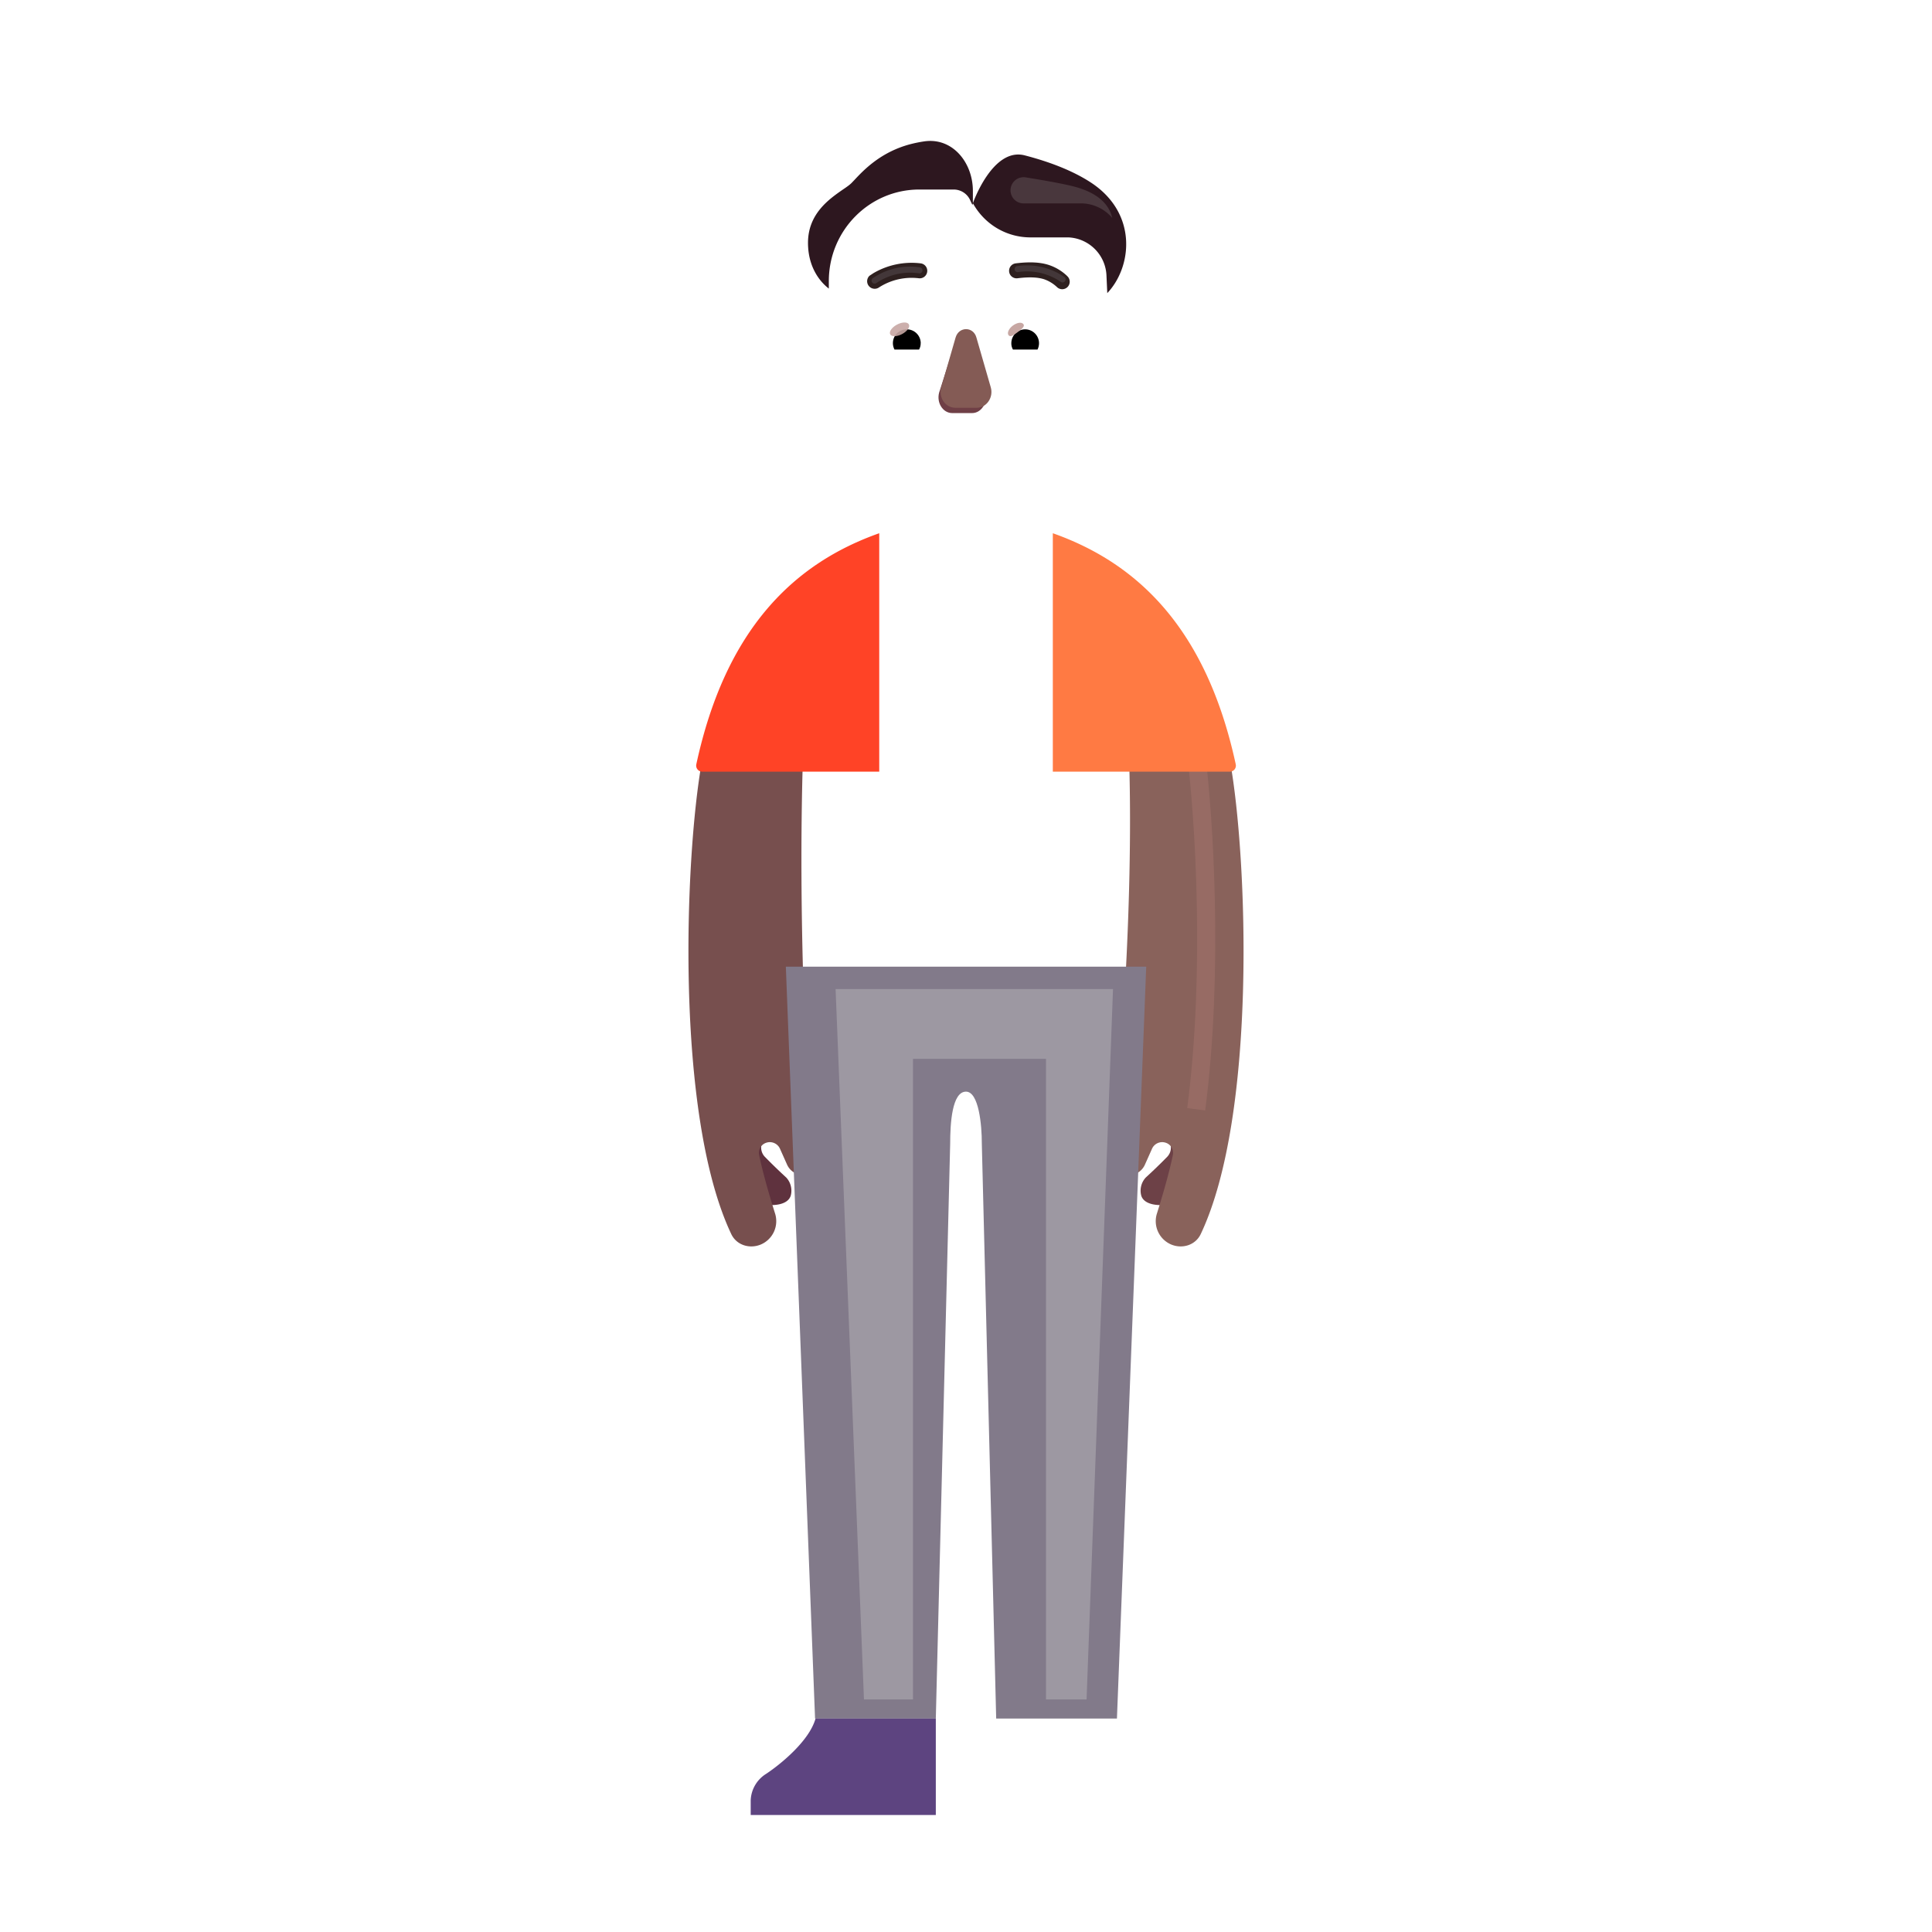 <svg xmlns="http://www.w3.org/2000/svg" width="3em" height="3em" viewBox="0 0 32 32"><g fill="none"><path fill="#5F323E" d="M12.668 19.16a.22.22 0 0 1-.043-.238h-.438l.32.996c.262.078.54.05.59-.114a.32.32 0 0 0-.074-.3a9 9 0 0 1-.355-.344"/><path fill="#6D4147" d="M19.333 19.16a.22.22 0 0 0 .043-.238h.437l-.32.996c-.262.078-.54.05-.59-.114a.32.32 0 0 1 .074-.3a9 9 0 0 0 .356-.344"/><g filter="url(#)"><path fill="#774F4E" d="M12.112 20.44c-.938-1.981-.769-6.258-.487-7.823h1.672c-.072 2.425.039 5.243.177 6.511c.012.103.084.214 0 .276a.29.29 0 0 1-.438-.115l-.117-.262a.184.184 0 0 0-.226-.1a.176.176 0 0 0-.12.201c.062.3.172.678.265.973a.42.42 0 0 1-.239.513c-.186.076-.401.008-.487-.174"/><path fill="url(#)" d="M12.112 20.44c-.938-1.981-.769-6.258-.487-7.823h1.672c-.072 2.425.039 5.243.177 6.511c.012.103.084.214 0 .276a.29.29 0 0 1-.438-.115l-.117-.262a.184.184 0 0 0-.226-.1a.176.176 0 0 0-.12.201c.062.3.172.678.265.973a.42.42 0 0 1-.239.513c-.186.076-.401.008-.487-.174"/></g><path fill="#89625B" d="M19.888 20.44c.938-1.981.769-6.258.487-7.823h-1.672c.072 2.425-.155 5.253-.293 6.522a.29.29 0 0 0 .554.15l.117-.262a.184.184 0 0 1 .226-.1a.176.176 0 0 1 .12.201c-.062.3-.172.678-.265.973a.42.42 0 0 0 .239.513c.186.076.401.008.487-.174"/><path fill="url(#)" d="M19.888 20.44c.938-1.981.769-6.258.487-7.823h-1.672c.072 2.425-.155 5.253-.293 6.522a.29.29 0 0 0 .554.15l.117-.262a.184.184 0 0 1 .226-.1a.176.176 0 0 1 .12.201c-.062.3-.172.678-.265.973a.42.42 0 0 0 .239.513c.186.076.401.008.487-.174"/><path fill="url(#)" d="M19.888 20.44c.938-1.981.769-6.258.487-7.823h-1.672c.072 2.425-.155 5.253-.293 6.522a.29.29 0 0 0 .554.15l.117-.262a.184.184 0 0 1 .226-.1a.176.176 0 0 1 .12.201c-.062.3-.172.678-.265.973a.42.42 0 0 0 .239.513c.186.076.401.008.487-.174"/><path fill="#FF4326" d="M11.533 12.66c.486-2.253 1.628-3.333 3.03-3.828v3.949H11.63a.1.1 0 0 1-.097-.12"/><path fill="url(#)" d="M11.533 12.66c.486-2.253 1.628-3.333 3.03-3.828v3.949H11.63a.1.1 0 0 1-.097-.12"/><path fill="url(#)" d="M11.533 12.66c.486-2.253 1.628-3.333 3.03-3.828v3.949H11.63a.1.1 0 0 1-.097-.12"/><path fill="url(#)" d="M11.533 12.66c.486-2.253 1.628-3.333 3.03-3.828v3.949H11.63a.1.1 0 0 1-.097-.12"/><g filter="url(#)"><path stroke="#976B64" stroke-width=".3" d="M19.813 12.498c.125 1 .3 3.575 0 5.875"/></g><path fill="#FF7A43" d="M20.468 12.66c-.487-2.253-1.629-3.333-3.03-3.828v3.949h2.933a.1.1 0 0 0 .097-.12"/><path fill="url(#)" d="M20.468 12.66c-.487-2.253-1.629-3.333-3.03-3.828v3.949h2.933a.1.1 0 0 0 .097-.12"/><path fill="url(#)" d="M20.468 12.66c-.487-2.253-1.629-3.333-3.03-3.828v3.949h2.933a.1.1 0 0 0 .097-.12"/><g filter="url(#)"><path fill="#827A8A" d="m13.016 16.011l.484 12.454h2l.238-9.524c0-.328.029-.86.262-.86c.212 0 .263.555.262.86l.238 9.524h2l.485-12.454z"/></g><path fill="url(#)" d="m13.016 16.011l.484 12.454h2l.238-9.524c0-.328.029-.86.262-.86c.212 0 .263.555.262.86l.238 9.524h2l.485-12.454z"/><path fill="url(#)" d="m13.016 16.011l.484 12.454h2l.238-9.524c0-.328.029-.86.262-.86c.212 0 .263.555.262.86l.238 9.524h2l.485-12.454z"/><path fill="url(#)" d="m13.016 16.011l.484 12.454h2l.238-9.524c0-.328.029-.86.262-.86c.212 0 .263.555.262.86l.238 9.524h2l.485-12.454z"/><path fill="url(#)" d="m13.016 16.011l.484 12.454h2l.238-9.524c0-.328.029-.86.262-.86c.212 0 .263.555.262.86l.238 9.524h2l.485-12.454z"/><g filter="url(#)"><path fill="url(#)" d="M12.942 11.527a3.059 3.059 0 1 1 6.117 0v4.441a.094.094 0 0 1-.094.094h-5.93a.094.094 0 0 1-.094-.094z"/><path fill="url(#)" d="M12.942 11.527a3.059 3.059 0 1 1 6.117 0v4.441a.094.094 0 0 1-.094.094h-5.93a.094.094 0 0 1-.094-.094z"/></g><path fill="url(#)" d="M15.129 7.375h1.742v1.351a.871.871 0 0 1-1.742 0z"/><g filter="url(#)"><path fill="#5D4480" d="M12.434 29.82v.242H15.5v-1.598h-1.992c-.102.368-.574.754-.816.915a.54.54 0 0 0-.258.44"/></g><path fill="url(#)" d="M19.567 29.82v.242H16.5v-1.598h1.992c.102.368.575.754.817.915c.186.123.258.3.258.44"/><path fill="url(#)" d="M19.567 29.82v.242H16.5v-1.598h1.992c.102.368.575.754.817.915c.186.123.258.3.258.44"/><g filter="url(#)"><path fill="#9D98A2" d="m13.84 16.382l.47 11.766h.812v-10.61h2.203v10.61h.672l.438-11.766z"/></g><path fill="url(#)" d="M18.182 6.47a.74.74 0 0 0 .406-.138v.418c0 .4-.239.758-.602.906q.116-.245.156-.53z"/><path fill="url(#)" d="M13.818 6.47a.74.74 0 0 1-.406-.138v.418c0 .4.239.758.602.906a1.8 1.8 0 0 1-.156-.53z"/><g filter="url(#)"><path fill="url(#)" d="M13.834 7.15a1.76 1.76 0 0 0 1.744 1.53h.847c.883 0 1.629-.653 1.744-1.53c.053-.845.107-1.687.146-2.532a.65.65 0 0 0-.62-.643h-.628c-.428 0-.816-.253-.992-.648a.3.3 0 0 0-.276-.188h-.572c-.828 0-1.5.68-1.5 1.517c0 .835.052 1.657.107 2.494"/><path fill="url(#)" d="M13.834 7.15a1.76 1.76 0 0 0 1.744 1.53h.847c.883 0 1.629-.653 1.744-1.53c.053-.845.107-1.687.146-2.532a.65.65 0 0 0-.62-.643h-.628c-.428 0-.816-.253-.992-.648a.3.3 0 0 0-.276-.188h-.572c-.828 0-1.5.68-1.5 1.517c0 .835.052 1.657.107 2.494"/></g><path fill="url(#)" d="M13.834 7.15a1.76 1.76 0 0 0 1.744 1.53h.847c.883 0 1.629-.653 1.744-1.53c.053-.845.107-1.687.146-2.532a.65.65 0 0 0-.62-.643h-.628c-.428 0-.816-.253-.992-.648a.3.3 0 0 0-.276-.188h-.572c-.828 0-1.5.68-1.5 1.517c0 .835.052 1.657.107 2.494"/><path fill="url(#)" d="M13.834 7.15a1.76 1.76 0 0 0 1.744 1.53h.847c.883 0 1.629-.653 1.744-1.53c.053-.845.107-1.687.146-2.532a.65.65 0 0 0-.62-.643h-.628c-.428 0-.816-.253-.992-.648a.3.3 0 0 0-.276-.188h-.572c-.828 0-1.5.68-1.5 1.517c0 .835.052 1.657.107 2.494"/><path fill="url(#)" d="M13.834 7.15a1.76 1.76 0 0 0 1.744 1.53h.847c.883 0 1.629-.653 1.744-1.53c.053-.845.107-1.687.146-2.532a.65.65 0 0 0-.62-.643h-.628c-.428 0-.816-.253-.992-.648a.3.3 0 0 0-.276-.188h-.572c-.828 0-1.5.68-1.5 1.517c0 .835.052 1.657.107 2.494"/><path fill="url(#)" d="M13.834 7.15a1.76 1.76 0 0 0 1.744 1.53h.847c.883 0 1.629-.653 1.744-1.53c.053-.845.107-1.687.146-2.532a.65.65 0 0 0-.62-.643h-.628c-.428 0-.816-.253-.992-.648a.3.3 0 0 0-.276-.188h-.572c-.828 0-1.5.68-1.5 1.517c0 .835.052 1.657.107 2.494"/><path fill="url(#)" d="M13.834 7.15a1.76 1.76 0 0 0 1.744 1.53h.847c.883 0 1.629-.653 1.744-1.53c.053-.845.107-1.687.146-2.532a.65.65 0 0 0-.62-.643h-.628c-.428 0-.816-.253-.992-.648a.3.3 0 0 0-.276-.188h-.572c-.828 0-1.5.68-1.5 1.517c0 .835.052 1.657.107 2.494"/><path fill="url(#)" d="M13.834 7.15a1.76 1.76 0 0 0 1.744 1.53h.847c.883 0 1.629-.653 1.744-1.53c.053-.845.107-1.687.146-2.532a.65.65 0 0 0-.62-.643h-.628c-.428 0-.816-.253-.992-.648a.3.3 0 0 0-.276-.188h-.572c-.828 0-1.5.68-1.5 1.517c0 .835.052 1.657.107 2.494"/><path fill="url(#)" d="M13.834 7.15a1.76 1.76 0 0 0 1.744 1.53h.847c.883 0 1.629-.653 1.744-1.53c.053-.845.107-1.687.146-2.532a.65.65 0 0 0-.62-.643h-.628c-.428 0-.816-.253-.992-.648a.3.3 0 0 0-.276-.188h-.572c-.828 0-1.5.68-1.5 1.517c0 .835.052 1.657.107 2.494"/><g filter="url(#)"><path fill="#6F3F46" d="m15.82 5.676l-.265.826c-.046.17.063.34.217.34h.329c.154 0 .262-.173.217-.34l-.222-.826c-.047-.182-.226-.182-.276 0"/></g><g filter="url(#)"><path fill="#845B55" d="m15.828 5.589l-.238.825c-.049.17.068.34.234.34h.353c.165 0 .282-.173.233-.34l-.238-.825c-.051-.183-.29-.183-.344 0"/><path fill="url(#)" d="m15.828 5.589l-.238.825c-.049.17.068.34.234.34h.353c.165 0 .282-.173.233-.34l-.238-.825c-.051-.183-.29-.183-.344 0"/><path fill="url(#)" d="m15.828 5.589l-.238.825c-.049.17.068.34.234.34h.353c.165 0 .282-.173.233-.34l-.238-.825c-.051-.183-.29-.183-.344 0"/><path fill="url(#)" d="m15.828 5.589l-.238.825c-.049.17.068.34.234.34h.353c.165 0 .282-.173.233-.34l-.238-.825c-.051-.183-.29-.183-.344 0"/><path fill="url(#)" d="m15.828 5.589l-.238.825c-.049.17.068.34.234.34h.353c.165 0 .282-.173.233-.34l-.238-.825c-.051-.183-.29-.183-.344 0"/><path fill="url(#)" d="m15.828 5.589l-.238.825c-.049.17.068.34.234.34h.353c.165 0 .282-.173.233-.34l-.238-.825c-.051-.183-.29-.183-.344 0"/></g><g filter="url(#)"><path stroke="url(#)" stroke-width=".1" d="M16 7.21c-.228 0-.442-.054-.622-.148c-.061-.031-.127.038-.089.094a.85.85 0 0 0 .711.38a.85.85 0 0 0 .71-.38c.04-.058-.027-.125-.088-.094A1.34 1.34 0 0 1 16 7.21Z"/></g><path fill="url(#)" d="M16 7.21c-.228 0-.442-.054-.622-.148c-.061-.031-.127.038-.089.094a.85.85 0 0 0 .711.38a.85.85 0 0 0 .71-.38c.04-.058-.027-.125-.088-.094A1.34 1.34 0 0 1 16 7.21"/><g filter="url(#)"><path fill="url(#)" d="M18.18 2.927a1.064 1.064 0 0 1 .521 1.606a.7.7 0 0 0-.122.393v.533a.8.8 0 0 0-.3-.12l.036-.721a.65.65 0 0 0-.62-.643h-.628c-.428 0-.816-.253-.992-.648a.3.3 0 0 0-.277-.188h-.571c-.828 0-1.5.68-1.5 1.517l.014.69a.8.8 0 0 0-.323.119v-.54a.7.7 0 0 0-.122-.392a1.07 1.07 0 0 1-.064-1.098c.13-.248.343-.42.583-.505a1.2 1.2 0 0 0 .622-.499a1.044 1.044 0 0 1 1.297-.409a.67.67 0 0 0 .536 0a1.044 1.044 0 0 1 1.302.424c.138.229.355.395.607.481"/><path fill="url(#)" d="M18.18 2.927a1.064 1.064 0 0 1 .521 1.606a.7.7 0 0 0-.122.393v.533a.8.8 0 0 0-.3-.12l.036-.721a.65.65 0 0 0-.62-.643h-.628c-.428 0-.816-.253-.992-.648a.3.3 0 0 0-.277-.188h-.571c-.828 0-1.5.68-1.5 1.517l.014.69a.8.8 0 0 0-.323.119v-.54a.7.7 0 0 0-.122-.392a1.07 1.07 0 0 1-.064-1.098c.13-.248.343-.42.583-.505a1.2 1.2 0 0 0 .622-.499a1.044 1.044 0 0 1 1.297-.409a.67.67 0 0 0 .536 0a1.044 1.044 0 0 1 1.302.424c.138.229.355.395.607.481"/><path fill="url(#)" d="M18.18 2.927a1.064 1.064 0 0 1 .521 1.606a.7.7 0 0 0-.122.393v.533a.8.8 0 0 0-.3-.12l.036-.721a.65.65 0 0 0-.62-.643h-.628c-.428 0-.816-.253-.992-.648a.3.3 0 0 0-.277-.188h-.571c-.828 0-1.5.68-1.5 1.517l.014.69a.8.8 0 0 0-.323.119v-.54a.7.7 0 0 0-.122-.392a1.07 1.07 0 0 1-.064-1.098c.13-.248.343-.42.583-.505a1.2 1.2 0 0 0 .622-.499a1.044 1.044 0 0 1 1.297-.409a.67.67 0 0 0 .536 0a1.044 1.044 0 0 1 1.302.424c.138.229.355.395.607.481"/><path fill="url(#)" d="M18.18 2.927a1.064 1.064 0 0 1 .521 1.606a.7.7 0 0 0-.122.393v.533a.8.8 0 0 0-.3-.12l.036-.721a.65.65 0 0 0-.62-.643h-.628c-.428 0-.816-.253-.992-.648a.3.3 0 0 0-.277-.188h-.571c-.828 0-1.5.68-1.5 1.517l.014.69a.8.8 0 0 0-.323.119v-.54a.7.7 0 0 0-.122-.392a1.07 1.07 0 0 1-.064-1.098c.13-.248.343-.42.583-.505a1.2 1.2 0 0 0 .622-.499a1.044 1.044 0 0 1 1.297-.409a.67.67 0 0 0 .536 0a1.044 1.044 0 0 1 1.302.424c.138.229.355.395.607.481"/><path fill="url(#)" d="M18.18 2.927a1.064 1.064 0 0 1 .521 1.606a.7.7 0 0 0-.122.393v.533a.8.8 0 0 0-.3-.12l.036-.721a.65.65 0 0 0-.62-.643h-.628c-.428 0-.816-.253-.992-.648a.3.3 0 0 0-.277-.188h-.571c-.828 0-1.5.68-1.5 1.517l.014.69a.8.8 0 0 0-.323.119v-.54a.7.7 0 0 0-.122-.392a1.07 1.07 0 0 1-.064-1.098c.13-.248.343-.42.583-.505a1.2 1.2 0 0 0 .622-.499a1.044 1.044 0 0 1 1.297-.409a.67.67 0 0 0 .536 0a1.044 1.044 0 0 1 1.302.424c.138.229.355.395.607.481"/></g><g filter="url(#)"><path fill="#2E201F" d="M17.676 4.572a.8.8 0 0 0-.31-.185c-.136-.043-.307-.054-.543-.025a.124.124 0 1 0 .03.247c.216-.027.348-.013.44.016a.6.6 0 0 1 .219.135a.124.124 0 1 0 .163-.188"/></g><g filter="url(#)"><path fill="#2E201F" d="M14.469 4.523a1.25 1.25 0 0 1 .78-.161a.124.124 0 0 1-.03.247a1 1 0 0 0-.656.149l-.007.005l-.002.001a.125.125 0 0 1-.152-.197z"/></g><g filter="url(#)"><path fill="#2D171F" d="m16.104 3.389l-.03-.062a.3.3 0 0 0-.276-.188h-.57c-.83 0-1.5.68-1.5 1.517v.124c-.153-.117-.345-.362-.345-.758c0-.481.35-.724.574-.88c.064-.043.117-.08.149-.113l.045-.047c.156-.167.436-.463.924-.593q.116-.03.231-.047c.468-.07.808.348.808.821v.22z"/><path fill="url(#)" d="m16.104 3.389l-.03-.062a.3.3 0 0 0-.276-.188h-.57c-.83 0-1.5.68-1.5 1.517v.124c-.153-.117-.345-.362-.345-.758c0-.481.35-.724.574-.88c.064-.043.117-.08.149-.113l.045-.047c.156-.167.436-.463.924-.593q.116-.03.231-.047c.468-.07.808.348.808.821v.22z"/><path fill="url(#)" d="m16.104 3.389l-.03-.062a.3.3 0 0 0-.276-.188h-.57c-.83 0-1.5.68-1.5 1.517v.124c-.153-.117-.345-.362-.345-.758c0-.481.35-.724.574-.88c.064-.043.117-.08.149-.113l.045-.047c.156-.167.436-.463.924-.593q.116-.03.231-.047c.468-.07.808.348.808.821v.22z"/></g><g filter="url(#)"><path fill="#2D171F" d="m18.34 4.855l-.013-.283a.66.66 0 0 0-.631-.64h-.629c-.398 0-.762-.218-.953-.566c0 0 .324-.929.857-.793c.376.097.778.242 1.094.448c.783.51.687 1.4.275 1.834"/><path fill="url(#)" d="m18.34 4.855l-.013-.283a.66.66 0 0 0-.631-.64h-.629c-.398 0-.762-.218-.953-.566c0 0 .324-.929.857-.793c.376.097.778.242 1.094.448c.783.51.687 1.4.275 1.834"/><path fill="url(#)" d="m18.34 4.855l-.013-.283a.66.66 0 0 0-.631-.64h-.629c-.398 0-.762-.218-.953-.566c0 0 .324-.929.857-.793c.376.097.778.242 1.094.448c.783.51.687 1.4.275 1.834"/></g><path fill="#fff" d="M17.073 5.162c.293 0 .541.202.609.475a.123.123 0 0 1-.12.153H16.56a.103.103 0 0 1-.102-.122a.63.63 0 0 1 .615-.506"/><path fill="url(#)" d="M16.98 5.284a.4.4 0 0 1 .386.506h-.773a.402.402 0 0 1 .388-.506"/><path fill="#000" d="M16.751 5.685c0-.128.102-.23.23-.23a.23.23 0 0 1 .203.335h-.406a.2.2 0 0 1-.027-.105"/><g filter="url(#)"><path fill="#C7A7A3" d="M16.951 5.369c.029.038-.031.084-.099.135c-.068.05-.118.086-.147.048s.004-.11.072-.16s.145-.062.174-.023"/><path fill="url(#)" d="M16.951 5.369c.029.038-.031.084-.099.135c-.068.05-.118.086-.147.048s.004-.11.072-.16s.145-.062.174-.023"/></g><g filter="url(#)"><path fill="url(#)" d="M17.337 5.632a.4.4 0 0 0-.104-.208l-.116.128l.052.103z"/></g><path fill="#fff" d="M14.927 5.162a.63.63 0 0 0-.608.475c-.02.078.04.153.12.153h1.001a.103.103 0 0 0 .102-.122a.63.63 0 0 0-.615-.506"/><path fill="url(#)" d="M15.02 5.284a.4.4 0 0 0-.386.506h.774a.403.403 0 0 0-.388-.506"/><path fill="#000" d="M15.25 5.685a.23.23 0 0 0-.23-.23a.228.228 0 0 0-.204.335h.406a.2.2 0 0 0 .027-.105"/><g filter="url(#)"><path fill="url(#)" d="M15.386 5.637c0-.129-.106-.215-.134-.241l-.13.125l.08.162z"/></g><g filter="url(#)"><ellipse cx="14.899" cy="5.455" fill="#C7A7A3" fill-opacity=".9" rx=".175" ry=".089" transform="rotate(-27.914 14.899 5.455)"/><ellipse cx="14.899" cy="5.455" fill="url(#)" rx=".175" ry=".089" transform="rotate(-27.914 14.899 5.455)"/></g><path fill="url(#)" d="M18.21 6.511q.044-.717.082-1.432a.723.723 0 0 1-.083 1.432"/><path fill="url(#)" d="M18.21 6.511q.044-.717.082-1.432a.723.723 0 0 1-.083 1.432"/><path fill="url(#)" d="M18.21 6.511q.044-.717.082-1.432a.723.723 0 0 1-.083 1.432"/><path fill="url(#)" d="M18.21 6.511q.044-.717.082-1.432a.723.723 0 0 1-.083 1.432"/><path fill="url(#)" d="M13.736 5.073a.722.722 0 0 0 .058 1.439q-.046-.72-.058-1.44"/><path fill="url(#)" d="M13.736 5.073a.722.722 0 0 0 .058 1.439q-.046-.72-.058-1.44"/><g filter="url(#)"><path fill="url(#)" d="M13.717 5.371a.429.429 0 0 0 .038.844a35 35 0 0 1-.038-.844"/></g><g filter="url(#)"><path fill="url(#)" d="m18.219 6.217l.05-.854a.429.429 0 0 1-.05.854"/></g><g filter="url(#)"><path stroke="#433739" stroke-linecap="round" stroke-width=".1" d="M14.486 4.648a1.04 1.04 0 0 1 .743-.17"/></g><g filter="url(#)"><path stroke="#433739" stroke-linecap="round" stroke-width=".1" d="M17.599 4.628a1.04 1.04 0 0 0-.744-.171"/></g><g filter="url(#)"><path fill="#49373D" d="M17.882 3.369h-.934a.217.217 0 1 1 .035-.432c.242.039.564.093.78.146c.487.12.621.358.659.527a.68.68 0 0 0-.54-.241"/></g><defs><radialGradient id="" cx="0" cy="0" r="1" gradientTransform="matrix(-1.844 0 0 -12.369 13.357 16.63)" gradientUnits="userSpaceOnUse"><stop offset=".138" stop-color="#592631"/><stop offset="1" stop-color="#6F353A" stop-opacity="0"/></radialGradient><radialGradient id="" cx="0" cy="0" r="1" gradientTransform="matrix(1.609 0 0 15.414 18.872 16.63)" gradientUnits="userSpaceOnUse"><stop offset=".101" stop-color="#6C3537"/><stop offset="1" stop-color="#874D4C" stop-opacity="0"/></radialGradient><radialGradient id="" cx="0" cy="0" r="1" gradientTransform="matrix(.184 -.562 .399 .13 19.319 19.025)" gradientUnits="userSpaceOnUse"><stop stop-color="#713B4B"/><stop offset="1" stop-color="#713B4B" stop-opacity="0"/></radialGradient><radialGradient id="" cx="0" cy="0" r="1" gradientTransform="matrix(-1.983 0 0 -3.094 13.513 12.523)" gradientUnits="userSpaceOnUse"><stop offset=".638" stop-color="#F16440" stop-opacity="0"/><stop offset="1" stop-color="#F16440"/></radialGradient><radialGradient id="" cx="0" cy="0" r="1" gradientTransform="matrix(-1.516 1.238 -.951 -1.164 14.562 8.832)" gradientUnits="userSpaceOnUse"><stop stop-color="#DE5D25"/><stop offset="1" stop-color="#DE5D25" stop-opacity="0"/></radialGradient><radialGradient id="" cx="0" cy="0" r="1" gradientTransform="matrix(.875 -.312 1.296 3.63 18.794 11.976)" gradientUnits="userSpaceOnUse"><stop offset=".251" stop-color="#FF391E"/><stop offset="1" stop-color="#FF391E" stop-opacity="0"/></radialGradient><radialGradient id="" cx="0" cy="0" r="1" gradientTransform="matrix(0 -.359 1.919 0 16 18.101)" gradientUnits="userSpaceOnUse"><stop stop-color="#6A597B"/><stop offset="1" stop-color="#6A597B" stop-opacity="0"/></radialGradient><radialGradient id="" cx="0" cy="0" r="1" gradientTransform="matrix(0 -.27 1.859 0 18.076 28.465)" gradientUnits="userSpaceOnUse"><stop stop-color="#AA9BA7"/><stop offset="1" stop-color="#AA9BA7" stop-opacity="0"/></radialGradient><radialGradient id="" cx="0" cy="0" r="1" gradientTransform="matrix(0 -.328 1.206 0 14.794 28.554)" gradientUnits="userSpaceOnUse"><stop stop-color="#AA9BA7"/><stop offset="1" stop-color="#AA9BA7" stop-opacity="0"/></radialGradient><radialGradient id="" cx="0" cy="0" r="1" gradientTransform="rotate(140.013 7.427 8.227)scale(2.529 3.925)" gradientUnits="userSpaceOnUse"><stop stop-color="#FF863C"/><stop offset="1" stop-color="#FF863C" stop-opacity="0"/></radialGradient><radialGradient id="" cx="0" cy="0" r="1" gradientTransform="matrix(1.427 .664 -.842 1.809 15.444 8.873)" gradientUnits="userSpaceOnUse"><stop offset=".526" stop-color="#7E4653"/><stop offset="1" stop-color="#985E4F"/></radialGradient><radialGradient id="" cx="0" cy="0" r="1" gradientTransform="matrix(-1.663 -.844 .329 -.648 19.566 29.414)" gradientUnits="userSpaceOnUse"><stop stop-color="#635185"/><stop offset="1" stop-color="#635185" stop-opacity="0"/></radialGradient><radialGradient id="" cx="0" cy="0" r="1" gradientTransform="rotate(69.657 4.517 16.198)scale(.967 1.149)" gradientUnits="userSpaceOnUse"><stop offset=".215" stop-color="#332F31"/><stop offset="1" stop-color="#221925"/></radialGradient><radialGradient id="" cx="0" cy="0" r="1" gradientTransform="matrix(.663 .208 -.643 2.045 13.281 6.552)" gradientUnits="userSpaceOnUse"><stop stop-color="#3E3330"/><stop offset=".746" stop-color="#201524"/></radialGradient><radialGradient id="" cx="0" cy="0" r="1" gradientTransform="matrix(-2.347 0 0 -4.151 17.26 5.91)" gradientUnits="userSpaceOnUse"><stop stop-color="#9A6E61"/><stop offset="1" stop-color="#754C4C"/><stop offset="1" stop-color="#754C4C"/></radialGradient><radialGradient id="" cx="0" cy="0" r="1" gradientTransform="rotate(121.159 7.509 6.656)scale(1.512 1.249)" gradientUnits="userSpaceOnUse"><stop offset=".078" stop-color="#855E5A"/><stop offset="1" stop-color="#855E5A" stop-opacity="0"/></radialGradient><radialGradient id="" cx="0" cy="0" r="1" gradientTransform="matrix(-.032 -1.203 5.838 -.157 15.991 8.884)" gradientUnits="userSpaceOnUse"><stop offset=".168" stop-color="#7B3A46"/><stop offset=".432" stop-color="#794057"/><stop offset="1" stop-color="#794057" stop-opacity="0"/></radialGradient><radialGradient id="" cx="0" cy="0" r="1" gradientTransform="matrix(0 -.515 .638 0 17.099 5.32)" gradientUnits="userSpaceOnUse"><stop offset=".325" stop-color="#875455"/><stop offset="1" stop-color="#875455" stop-opacity="0"/></radialGradient><radialGradient id="" cx="0" cy="0" r="1" gradientTransform="matrix(.002 -.491 .535 .002 14.967 5.34)" gradientUnits="userSpaceOnUse"><stop offset=".378" stop-color="#70424E"/><stop offset="1" stop-color="#70424E" stop-opacity="0"/></radialGradient><radialGradient id="" cx="0" cy="0" r="1" gradientTransform="matrix(-3.814 .241 -.615 -9.742 17.54 6.353)" gradientUnits="userSpaceOnUse"><stop offset=".836" stop-color="#815F58" stop-opacity="0"/><stop offset="1" stop-color="#815F58"/></radialGradient><radialGradient id="" cx="0" cy="0" r="1" gradientTransform="matrix(1.52 -1.309 .387 .449 12.951 4.682)" gradientUnits="userSpaceOnUse"><stop offset=".539" stop-color="#4F2C2A"/><stop offset="1" stop-color="#4F2C2A" stop-opacity="0"/></radialGradient><radialGradient id="" cx="0" cy="0" r="1" gradientTransform="rotate(95.368 7.15 10.716)scale(1.126 .45)" gradientUnits="userSpaceOnUse"><stop offset=".245" stop-color="#98786D"/><stop offset="1" stop-color="#98786D" stop-opacity="0"/></radialGradient><radialGradient id="" cx="0" cy="0" r="1" gradientTransform="matrix(0 .11 -.344 0 16.21 6.52)" gradientUnits="userSpaceOnUse"><stop stop-color="#A17C72"/><stop offset="1" stop-color="#A17C72" stop-opacity="0"/></radialGradient><radialGradient id="" cx="0" cy="0" r="1" gradientTransform="matrix(-.683 .313 -.503 -1.097 16.262 6.264)" gradientUnits="userSpaceOnUse"><stop offset=".714" stop-color="#744A4A" stop-opacity="0"/><stop offset="1" stop-color="#744A4A"/></radialGradient><radialGradient id="" cx="0" cy="0" r="1" gradientTransform="matrix(.979 -.482 1.937 3.941 15.78 7.536)" gradientUnits="userSpaceOnUse"><stop offset=".562" stop-color="#87004E"/><stop offset="1" stop-color="#87004D"/></radialGradient><radialGradient id="" cx="0" cy="0" r="1" gradientTransform="matrix(0 -1.572 3.975 0 13.652 4.611)" gradientUnits="userSpaceOnUse"><stop offset=".536" stop-color="#3E3433"/><stop offset="1" stop-color="#3E3433" stop-opacity="0"/></radialGradient><radialGradient id="" cx="0" cy="0" r="1" gradientTransform="matrix(.051 -1.128 1.998 .091 18.182 5.2)" gradientUnits="userSpaceOnUse"><stop stop-color="#4F4D4D"/><stop offset="1" stop-color="#4F4D4D" stop-opacity="0"/></radialGradient><radialGradient id="" cx="0" cy="0" r="1" gradientTransform="rotate(-146.667 9.278 -1.48)scale(1.267 .93)" gradientUnits="userSpaceOnUse"><stop stop-color="#402C32"/><stop offset="1" stop-color="#402C32" stop-opacity="0"/></radialGradient><radialGradient id="" cx="0" cy="0" r="1" gradientTransform="rotate(60.726 6.374 14.142)scale(.617 1.428)" gradientUnits="userSpaceOnUse"><stop offset=".287" stop-color="#392F31"/><stop offset="1" stop-color="#392F31" stop-opacity="0"/></radialGradient><radialGradient id="" cx="0" cy="0" r="1" gradientTransform="matrix(-.988 0 0 -.367 16.114 2.681)" gradientUnits="userSpaceOnUse"><stop stop-color="#423C3F"/><stop offset="1" stop-color="#423C3F" stop-opacity="0"/></radialGradient><radialGradient id="" cx="0" cy="0" r="1" gradientTransform="matrix(1.445 -2.287 2.534 1.6 13.562 4.45)" gradientUnits="userSpaceOnUse"><stop offset=".093" stop-color="#0B0306"/><stop offset=".311" stop-color="#1C0C20"/><stop offset="1" stop-color="#1C0C20" stop-opacity="0"/></radialGradient><radialGradient id="" cx="0" cy="0" r="1" gradientTransform="rotate(-43.614 14.081 -19.275)scale(1.661 3.041)" gradientUnits="userSpaceOnUse"><stop offset=".857" stop-color="#545051" stop-opacity="0"/><stop offset="1" stop-color="#545051"/></radialGradient><radialGradient id="" cx="0" cy="0" r="1" gradientTransform="matrix(1.458 .17 -.071 .61 16.785 3.73)" gradientUnits="userSpaceOnUse"><stop stop-color="#200E25"/><stop offset="1" stop-color="#200E25" stop-opacity="0"/></radialGradient><radialGradient id="" cx="0" cy="0" r="1" gradientTransform="matrix(0 .364 -.579 0 16.98 5.498)" gradientUnits="userSpaceOnUse"><stop offset=".802" stop-color="#7D574A"/><stop offset="1" stop-color="#694B43"/><stop offset="1" stop-color="#804D49"/><stop offset="1" stop-color="#664842"/></radialGradient><radialGradient id="" cx="0" cy="0" r="1" gradientTransform="rotate(-127.811 9.794 -1.365)scale(.17 .234)" gradientUnits="userSpaceOnUse"><stop offset=".766" stop-color="#FFE6E2" stop-opacity="0"/><stop offset=".966" stop-color="#FFE6E2"/></radialGradient><radialGradient id="" cx="0" cy="0" r="1" gradientTransform="matrix(0 .364 -.579 0 15.02 5.498)" gradientUnits="userSpaceOnUse"><stop offset=".802" stop-color="#7D574A"/><stop offset="1" stop-color="#694B43"/><stop offset="1" stop-color="#804D49"/><stop offset="1" stop-color="#664842"/></radialGradient><radialGradient id="" cx="0" cy="0" r="1" gradientTransform="matrix(-.003 -.222 .267 -.004 14.892 5.596)" gradientUnits="userSpaceOnUse"><stop offset=".766" stop-color="#FFE6E2" stop-opacity="0"/><stop offset=".966" stop-color="#FFE6E2"/></radialGradient><radialGradient id="" cx="0" cy="0" r="1" gradientTransform="matrix(.282 1.007 -.961 .269 18.072 5.504)" gradientUnits="userSpaceOnUse"><stop offset=".856" stop-color="#71404F" stop-opacity="0"/><stop offset="1" stop-color="#71404F"/></radialGradient><radialGradient id="" cx="0" cy="0" r="1" gradientTransform="rotate(-53.92 14.768 -15.05)scale(.6 .503)" gradientUnits="userSpaceOnUse"><stop offset=".664" stop-color="#7C4C46"/><stop offset="1" stop-color="#7C4C46" stop-opacity="0"/></radialGradient><radialGradient id="" cx="0" cy="0" r="1" gradientTransform="matrix(.264 -.696 .93 .352 18.286 5.826)" gradientUnits="userSpaceOnUse"><stop offset=".803" stop-color="#805D4C" stop-opacity="0"/><stop offset="1" stop-color="#805D4C"/></radialGradient><radialGradient id="" cx="0" cy="0" r="1" gradientTransform="matrix(-.744 0 0 -.831 13.793 5.792)" gradientUnits="userSpaceOnUse"><stop offset=".778" stop-color="#836158" stop-opacity="0"/><stop offset="1" stop-color="#836158"/></radialGradient><radialGradient id="" cx="0" cy="0" r="1" gradientTransform="matrix(-.411 .071 -.072 -.422 13.794 5.793)" gradientUnits="userSpaceOnUse"><stop stop-color="#57353C"/><stop offset="1" stop-color="#5B3336"/></radialGradient><filter id="" width="2.311" height="8.028" x="11.403" y="12.617" color-interpolation-filters="sRGB" filterUnits="userSpaceOnUse"><feFlood flood-opacity="0" result="BackgroundImageFix"/><feBlend in="SourceGraphic" in2="BackgroundImageFix" result="shape"/><feColorMatrix in="SourceAlpha" result="hardAlpha" values="0 0 0 0 0 0 0 0 0 0 0 0 0 0 0 0 0 0 127 0"/><feOffset dx=".2"/><feGaussianBlur stdDeviation=".1"/><feComposite in2="hardAlpha" k2="-1" k3="1" operator="arithmetic"/><feColorMatrix values="0 0 0 0 0.557 0 0 0 0 0.408 0 0 0 0 0.376 0 0 0 1 0"/><feBlend in2="shape" result="effect1_innerShadow_4002_173"/></filter><filter id="" width="1.464" height="6.913" x="19.164" y="11.979" color-interpolation-filters="sRGB" filterUnits="userSpaceOnUse"><feFlood flood-opacity="0" result="BackgroundImageFix"/><feBlend in="SourceGraphic" in2="BackgroundImageFix" result="shape"/><feGaussianBlur result="effect1_foregroundBlur_4002_173" stdDeviation=".25"/></filter><filter id="" width="6.169" height="12.453" x="13.016" y="16.011" color-interpolation-filters="sRGB" filterUnits="userSpaceOnUse"><feFlood flood-opacity="0" result="BackgroundImageFix"/><feBlend in="SourceGraphic" in2="BackgroundImageFix" result="shape"/><feColorMatrix in="SourceAlpha" result="hardAlpha" values="0 0 0 0 0 0 0 0 0 0 0 0 0 0 0 0 0 0 127 0"/><feOffset dx=".2"/><feGaussianBlur stdDeviation=".4"/><feComposite in2="hardAlpha" k2="-1" k3="1" operator="arithmetic"/><feColorMatrix values="0 0 0 0 0.486 0 0 0 0 0.463 0 0 0 0 0.506 0 0 0 1 0"/><feBlend in2="shape" result="effect1_innerShadow_4002_173"/></filter><filter id="" width="6.417" height="7.594" x="12.941" y="8.468" color-interpolation-filters="sRGB" filterUnits="userSpaceOnUse"><feFlood flood-opacity="0" result="BackgroundImageFix"/><feBlend in="SourceGraphic" in2="BackgroundImageFix" result="shape"/><feColorMatrix in="SourceAlpha" result="hardAlpha" values="0 0 0 0 0 0 0 0 0 0 0 0 0 0 0 0 0 0 127 0"/><feOffset dx=".5"/><feGaussianBlur stdDeviation=".15"/><feComposite in2="hardAlpha" k2="-1" k3="1" operator="arithmetic"/><feColorMatrix values="0 0 0 0 1 0 0 0 0 0.416 0 0 0 0 0.251 0 0 0 1 0"/><feBlend in2="shape" result="effect1_innerShadow_4002_173"/></filter><filter id="" width="3.316" height="1.848" x="12.434" y="28.465" color-interpolation-filters="sRGB" filterUnits="userSpaceOnUse"><feFlood flood-opacity="0" result="BackgroundImageFix"/><feBlend in="SourceGraphic" in2="BackgroundImageFix" result="shape"/><feColorMatrix in="SourceAlpha" result="hardAlpha" values="0 0 0 0 0 0 0 0 0 0 0 0 0 0 0 0 0 0 127 0"/><feOffset dx=".25" dy=".25"/><feGaussianBlur stdDeviation=".25"/><feComposite in2="hardAlpha" k2="-1" k3="1" operator="arithmetic"/><feColorMatrix values="0 0 0 0 0.314 0 0 0 0 0.235 0 0 0 0 0.431 0 0 0 1 0"/><feBlend in2="shape" result="effect1_innerShadow_4002_173"/></filter><filter id="" width="6.594" height="13.766" x="12.841" y="15.382" color-interpolation-filters="sRGB" filterUnits="userSpaceOnUse"><feFlood flood-opacity="0" result="BackgroundImageFix"/><feBlend in="SourceGraphic" in2="BackgroundImageFix" result="shape"/><feGaussianBlur result="effect1_foregroundBlur_4002_173" stdDeviation=".5"/></filter><filter id="" width="5.588" height="5.74" x="13.727" y="3.139" color-interpolation-filters="sRGB" filterUnits="userSpaceOnUse"><feFlood flood-opacity="0" result="BackgroundImageFix"/><feBlend in="SourceGraphic" in2="BackgroundImageFix" result="shape"/><feColorMatrix in="SourceAlpha" result="hardAlpha" values="0 0 0 0 0 0 0 0 0 0 0 0 0 0 0 0 0 0 127 0"/><feOffset dx="1"/><feGaussianBlur stdDeviation=".7"/><feComposite in2="hardAlpha" k2="-1" k3="1" operator="arithmetic"/><feColorMatrix values="0 0 0 0 0.494 0 0 0 0 0.353 0 0 0 0 0.325 0 0 0 1 0"/><feBlend in2="shape" result="effect1_innerShadow_4002_173"/><feColorMatrix in="SourceAlpha" result="hardAlpha" values="0 0 0 0 0 0 0 0 0 0 0 0 0 0 0 0 0 0 127 0"/><feOffset dy=".2"/><feGaussianBlur stdDeviation=".375"/><feComposite in2="hardAlpha" k2="-1" k3="1" operator="arithmetic"/><feColorMatrix values="0 0 0 0 0.396 0 0 0 0 0.216 0 0 0 0 0.216 0 0 0 1 0"/><feBlend in2="effect1_innerShadow_4002_173" result="effect2_innerShadow_4002_173"/></filter><filter id="" width="2.784" height="3.302" x="14.544" y="4.539" color-interpolation-filters="sRGB" filterUnits="userSpaceOnUse"><feFlood flood-opacity="0" result="BackgroundImageFix"/><feBlend in="SourceGraphic" in2="BackgroundImageFix" result="shape"/><feGaussianBlur result="effect1_foregroundBlur_4002_173" stdDeviation=".5"/></filter><filter id="" width="1.043" height="1.502" x="15.479" y="5.351" color-interpolation-filters="sRGB" filterUnits="userSpaceOnUse"><feFlood flood-opacity="0" result="BackgroundImageFix"/><feBlend in="SourceGraphic" in2="BackgroundImageFix" result="shape"/><feGaussianBlur result="effect1_foregroundBlur_4002_173" stdDeviation=".05"/></filter><filter id="" width="1.745" height=".782" x="15.128" y="6.904" color-interpolation-filters="sRGB" filterUnits="userSpaceOnUse"><feFlood flood-opacity="0" result="BackgroundImageFix"/><feBlend in="SourceGraphic" in2="BackgroundImageFix" result="shape"/><feGaussianBlur result="effect1_foregroundBlur_4002_173" stdDeviation=".05"/></filter><filter id="" width="5.778" height="4.027" x="13.111" y="1.438" color-interpolation-filters="sRGB" filterUnits="userSpaceOnUse"><feFlood flood-opacity="0" result="BackgroundImageFix"/><feBlend in="SourceGraphic" in2="BackgroundImageFix" result="shape"/><feColorMatrix in="SourceAlpha" result="hardAlpha" values="0 0 0 0 0 0 0 0 0 0 0 0 0 0 0 0 0 0 127 0"/><feOffset dy="-.5"/><feGaussianBlur stdDeviation=".625"/><feComposite in2="hardAlpha" k2="-1" k3="1" operator="arithmetic"/><feColorMatrix values="0 0 0 0 0.137 0 0 0 0 0.09 0 0 0 0 0.145 0 0 0 1 0"/><feBlend in2="shape" result="effect1_innerShadow_4002_173"/><feColorMatrix in="SourceAlpha" result="hardAlpha" values="0 0 0 0 0 0 0 0 0 0 0 0 0 0 0 0 0 0 127 0"/><feOffset dy="-.2"/><feGaussianBlur stdDeviation=".2"/><feComposite in2="hardAlpha" k2="-1" k3="1" operator="arithmetic"/><feColorMatrix values="0 0 0 0 0.078 0 0 0 0 0.035 0 0 0 0 0.047 0 0 0 1 0"/><feBlend in2="effect1_innerShadow_4002_173" result="effect2_innerShadow_4002_173"/></filter><filter id="" width="1.105" height=".645" x="16.713" y="4.146" color-interpolation-filters="sRGB" filterUnits="userSpaceOnUse"><feFlood flood-opacity="0" result="BackgroundImageFix"/><feBlend in="SourceGraphic" in2="BackgroundImageFix" result="shape"/><feColorMatrix in="SourceAlpha" result="hardAlpha" values="0 0 0 0 0 0 0 0 0 0 0 0 0 0 0 0 0 0 127 0"/><feOffset dx=".1" dy="-.2"/><feGaussianBlur stdDeviation=".125"/><feComposite in2="hardAlpha" k2="-1" k3="1" operator="arithmetic"/><feColorMatrix values="0 0 0 0 0.173 0 0 0 0 0.086 0 0 0 0 0.157 0 0 0 1 0"/><feBlend in2="shape" result="effect1_innerShadow_4002_173"/></filter><filter id="" width="1.105" height=".638" x="14.354" y="4.152" color-interpolation-filters="sRGB" filterUnits="userSpaceOnUse"><feFlood flood-opacity="0" result="BackgroundImageFix"/><feBlend in="SourceGraphic" in2="BackgroundImageFix" result="shape"/><feColorMatrix in="SourceAlpha" result="hardAlpha" values="0 0 0 0 0 0 0 0 0 0 0 0 0 0 0 0 0 0 127 0"/><feOffset dx=".1" dy="-.2"/><feGaussianBlur stdDeviation=".125"/><feComposite in2="hardAlpha" k2="-1" k3="1" operator="arithmetic"/><feColorMatrix values="0 0 0 0 0.173 0 0 0 0 0.086 0 0 0 0 0.157 0 0 0 1 0"/><feBlend in2="shape" result="effect1_innerShadow_4002_173"/></filter><filter id="" width="2.981" height="2.645" x="13.283" y="2.234" color-interpolation-filters="sRGB" filterUnits="userSpaceOnUse"><feFlood flood-opacity="0" result="BackgroundImageFix"/><feBlend in="SourceGraphic" in2="BackgroundImageFix" result="shape"/><feColorMatrix in="SourceAlpha" result="hardAlpha" values="0 0 0 0 0 0 0 0 0 0 0 0 0 0 0 0 0 0 127 0"/><feOffset dx=".15" dy=".1"/><feGaussianBlur stdDeviation=".2"/><feComposite in2="hardAlpha" k2="-1" k3="1" operator="arithmetic"/><feColorMatrix values="0 0 0 0 0.286 0 0 0 0 0.243 0 0 0 0 0.227 0 0 0 1 0"/><feBlend in2="shape" result="effect1_innerShadow_4002_173"/><feGaussianBlur result="effect2_foregroundBlur_4002_173" stdDeviation=".05"/></filter><filter id="" width="2.739" height="2.495" x="16.014" y="2.46" color-interpolation-filters="sRGB" filterUnits="userSpaceOnUse"><feFlood flood-opacity="0" result="BackgroundImageFix"/><feBlend in="SourceGraphic" in2="BackgroundImageFix" result="shape"/><feGaussianBlur result="effect1_foregroundBlur_4002_173" stdDeviation=".05"/></filter><filter id="" width=".463" height=".423" x="16.595" y="5.245" color-interpolation-filters="sRGB" filterUnits="userSpaceOnUse"><feFlood flood-opacity="0" result="BackgroundImageFix"/><feBlend in="SourceGraphic" in2="BackgroundImageFix" result="shape"/><feGaussianBlur result="effect1_foregroundBlur_4002_173" stdDeviation=".05"/></filter><filter id="" width=".62" height=".63" x="16.917" y="5.224" color-interpolation-filters="sRGB" filterUnits="userSpaceOnUse"><feFlood flood-opacity="0" result="BackgroundImageFix"/><feBlend in="SourceGraphic" in2="BackgroundImageFix" result="shape"/><feGaussianBlur result="effect1_foregroundBlur_4002_173" stdDeviation=".1"/></filter><filter id="" width=".663" height=".687" x="14.922" y="5.196" color-interpolation-filters="sRGB" filterUnits="userSpaceOnUse"><feFlood flood-opacity="0" result="BackgroundImageFix"/><feBlend in="SourceGraphic" in2="BackgroundImageFix" result="shape"/><feGaussianBlur result="effect1_foregroundBlur_4002_173" stdDeviation=".1"/></filter><filter id="" width=".52" height=".427" x="14.639" y="5.242" color-interpolation-filters="sRGB" filterUnits="userSpaceOnUse"><feFlood flood-opacity="0" result="BackgroundImageFix"/><feBlend in="SourceGraphic" in2="BackgroundImageFix" result="shape"/><feGaussianBlur result="effect1_foregroundBlur_4002_173" stdDeviation=".05"/></filter><filter id="" width=".872" height="1.344" x="13.133" y="5.121" color-interpolation-filters="sRGB" filterUnits="userSpaceOnUse"><feFlood flood-opacity="0" result="BackgroundImageFix"/><feBlend in="SourceGraphic" in2="BackgroundImageFix" result="shape"/><feGaussianBlur result="effect1_foregroundBlur_4002_173" stdDeviation=".125"/></filter><filter id="" width="1.425" height="1.854" x="17.719" y="4.863" color-interpolation-filters="sRGB" filterUnits="userSpaceOnUse"><feFlood flood-opacity="0" result="BackgroundImageFix"/><feBlend in="SourceGraphic" in2="BackgroundImageFix" result="shape"/><feGaussianBlur result="effect1_foregroundBlur_4002_173" stdDeviation=".25"/></filter><filter id="" width="1.043" height=".484" x="14.336" y="4.314" color-interpolation-filters="sRGB" filterUnits="userSpaceOnUse"><feFlood flood-opacity="0" result="BackgroundImageFix"/><feBlend in="SourceGraphic" in2="BackgroundImageFix" result="shape"/><feGaussianBlur result="effect1_foregroundBlur_4002_173" stdDeviation=".05"/></filter><filter id="" width="1.043" height=".484" x="16.706" y="4.294" color-interpolation-filters="sRGB" filterUnits="userSpaceOnUse"><feFlood flood-opacity="0" result="BackgroundImageFix"/><feBlend in="SourceGraphic" in2="BackgroundImageFix" result="shape"/><feGaussianBlur result="effect1_foregroundBlur_4002_173" stdDeviation=".05"/></filter><filter id="" width="2.09" height="1.076" x="16.531" y="2.734" color-interpolation-filters="sRGB" filterUnits="userSpaceOnUse"><feFlood flood-opacity="0" result="BackgroundImageFix"/><feBlend in="SourceGraphic" in2="BackgroundImageFix" result="shape"/><feGaussianBlur result="effect1_foregroundBlur_4002_173" stdDeviation=".1"/></filter><linearGradient id="" x1="12.466" x2="12.466" y1="12.781" y2="12.304" gradientUnits="userSpaceOnUse"><stop stop-color="#FB2D18"/><stop offset="1" stop-color="#FB2D18" stop-opacity="0"/></linearGradient><linearGradient id="" x1="19.747" x2="19.747" y1="12.867" y2="12.164" gradientUnits="userSpaceOnUse"><stop stop-color="#FF381E"/><stop offset="1" stop-color="#FF381E" stop-opacity="0"/></linearGradient><linearGradient id="" x1="16" x2="16" y1="16.011" y2="16.445" gradientUnits="userSpaceOnUse"><stop stop-color="#856988"/><stop offset="1" stop-color="#856988" stop-opacity="0"/></linearGradient><linearGradient id="" x1="16" x2="16" y1="9.101" y2="16.062" gradientUnits="userSpaceOnUse"><stop stop-color="#FF7325"/><stop offset="1" stop-color="#FF4C2E"/></linearGradient><linearGradient id="" x1="18.247" x2="16.5" y1="29.726" y2="29.523" gradientUnits="userSpaceOnUse"><stop stop-color="#5A3F7C"/><stop offset="1" stop-color="#462F5E"/></linearGradient><linearGradient id="" x1="18.315" x2="17.18" y1="6.666" y2="6.666" gradientUnits="userSpaceOnUse"><stop stop-color="#936B5D"/><stop offset="1" stop-color="#936B5D" stop-opacity="0"/></linearGradient><linearGradient id="" x1="16.376" x2="16" y1="6.212" y2="6.228" gradientUnits="userSpaceOnUse"><stop offset=".36" stop-color="#A17C72"/><stop offset="1" stop-color="#A17C72" stop-opacity="0"/></linearGradient><linearGradient id="" x1="16" x2="16" y1="6.724" y2="6.515" gradientUnits="userSpaceOnUse"><stop stop-color="#7D465B"/><stop offset="1" stop-color="#7D465B" stop-opacity="0"/></linearGradient><linearGradient id="" x1="16" x2="16" y1="5.509" y2="5.755" gradientUnits="userSpaceOnUse"><stop stop-color="#865C56"/><stop offset="1" stop-color="#865C56" stop-opacity="0"/></linearGradient><linearGradient id="" x1="15.461" x2="15.604" y1="7.429" y2="7.054" gradientUnits="userSpaceOnUse"><stop stop-color="#866163"/><stop offset="1" stop-color="#866163" stop-opacity="0"/></linearGradient><linearGradient id="" x1="19.076" x2="13.863" y1="3.367" y2="3.367" gradientUnits="userSpaceOnUse"><stop stop-color="#443237"/><stop offset="1" stop-color="#362C2E"/></linearGradient><linearGradient id="" x1="17.329" x2="17.188" y1="5.522" y2="5.609" gradientUnits="userSpaceOnUse"><stop stop-color="#B4948D"/><stop offset="1" stop-color="#B4948D" stop-opacity="0"/></linearGradient><linearGradient id="" x1="15.354" x2="15.214" y1="5.522" y2="5.609" gradientUnits="userSpaceOnUse"><stop stop-color="#B4948D"/><stop offset="1" stop-color="#B4948D" stop-opacity="0"/></linearGradient><linearGradient id="" x1="18.889" x2="18.347" y1="5.534" y2="6.511" gradientUnits="userSpaceOnUse"><stop stop-color="#9C7B71"/><stop offset="1" stop-color="#815758"/></linearGradient><linearGradient id="" x1="13.374" x2="14.029" y1="5.85" y2="5.793" gradientUnits="userSpaceOnUse"><stop stop-color="#6A4544"/><stop offset="1" stop-color="#623549"/></linearGradient><linearGradient id="" x1="18.431" x2="18.431" y1="5.363" y2="6.217" gradientUnits="userSpaceOnUse"><stop stop-color="#825D56"/><stop offset="1" stop-color="#7D5449"/></linearGradient></defs></g></svg>
